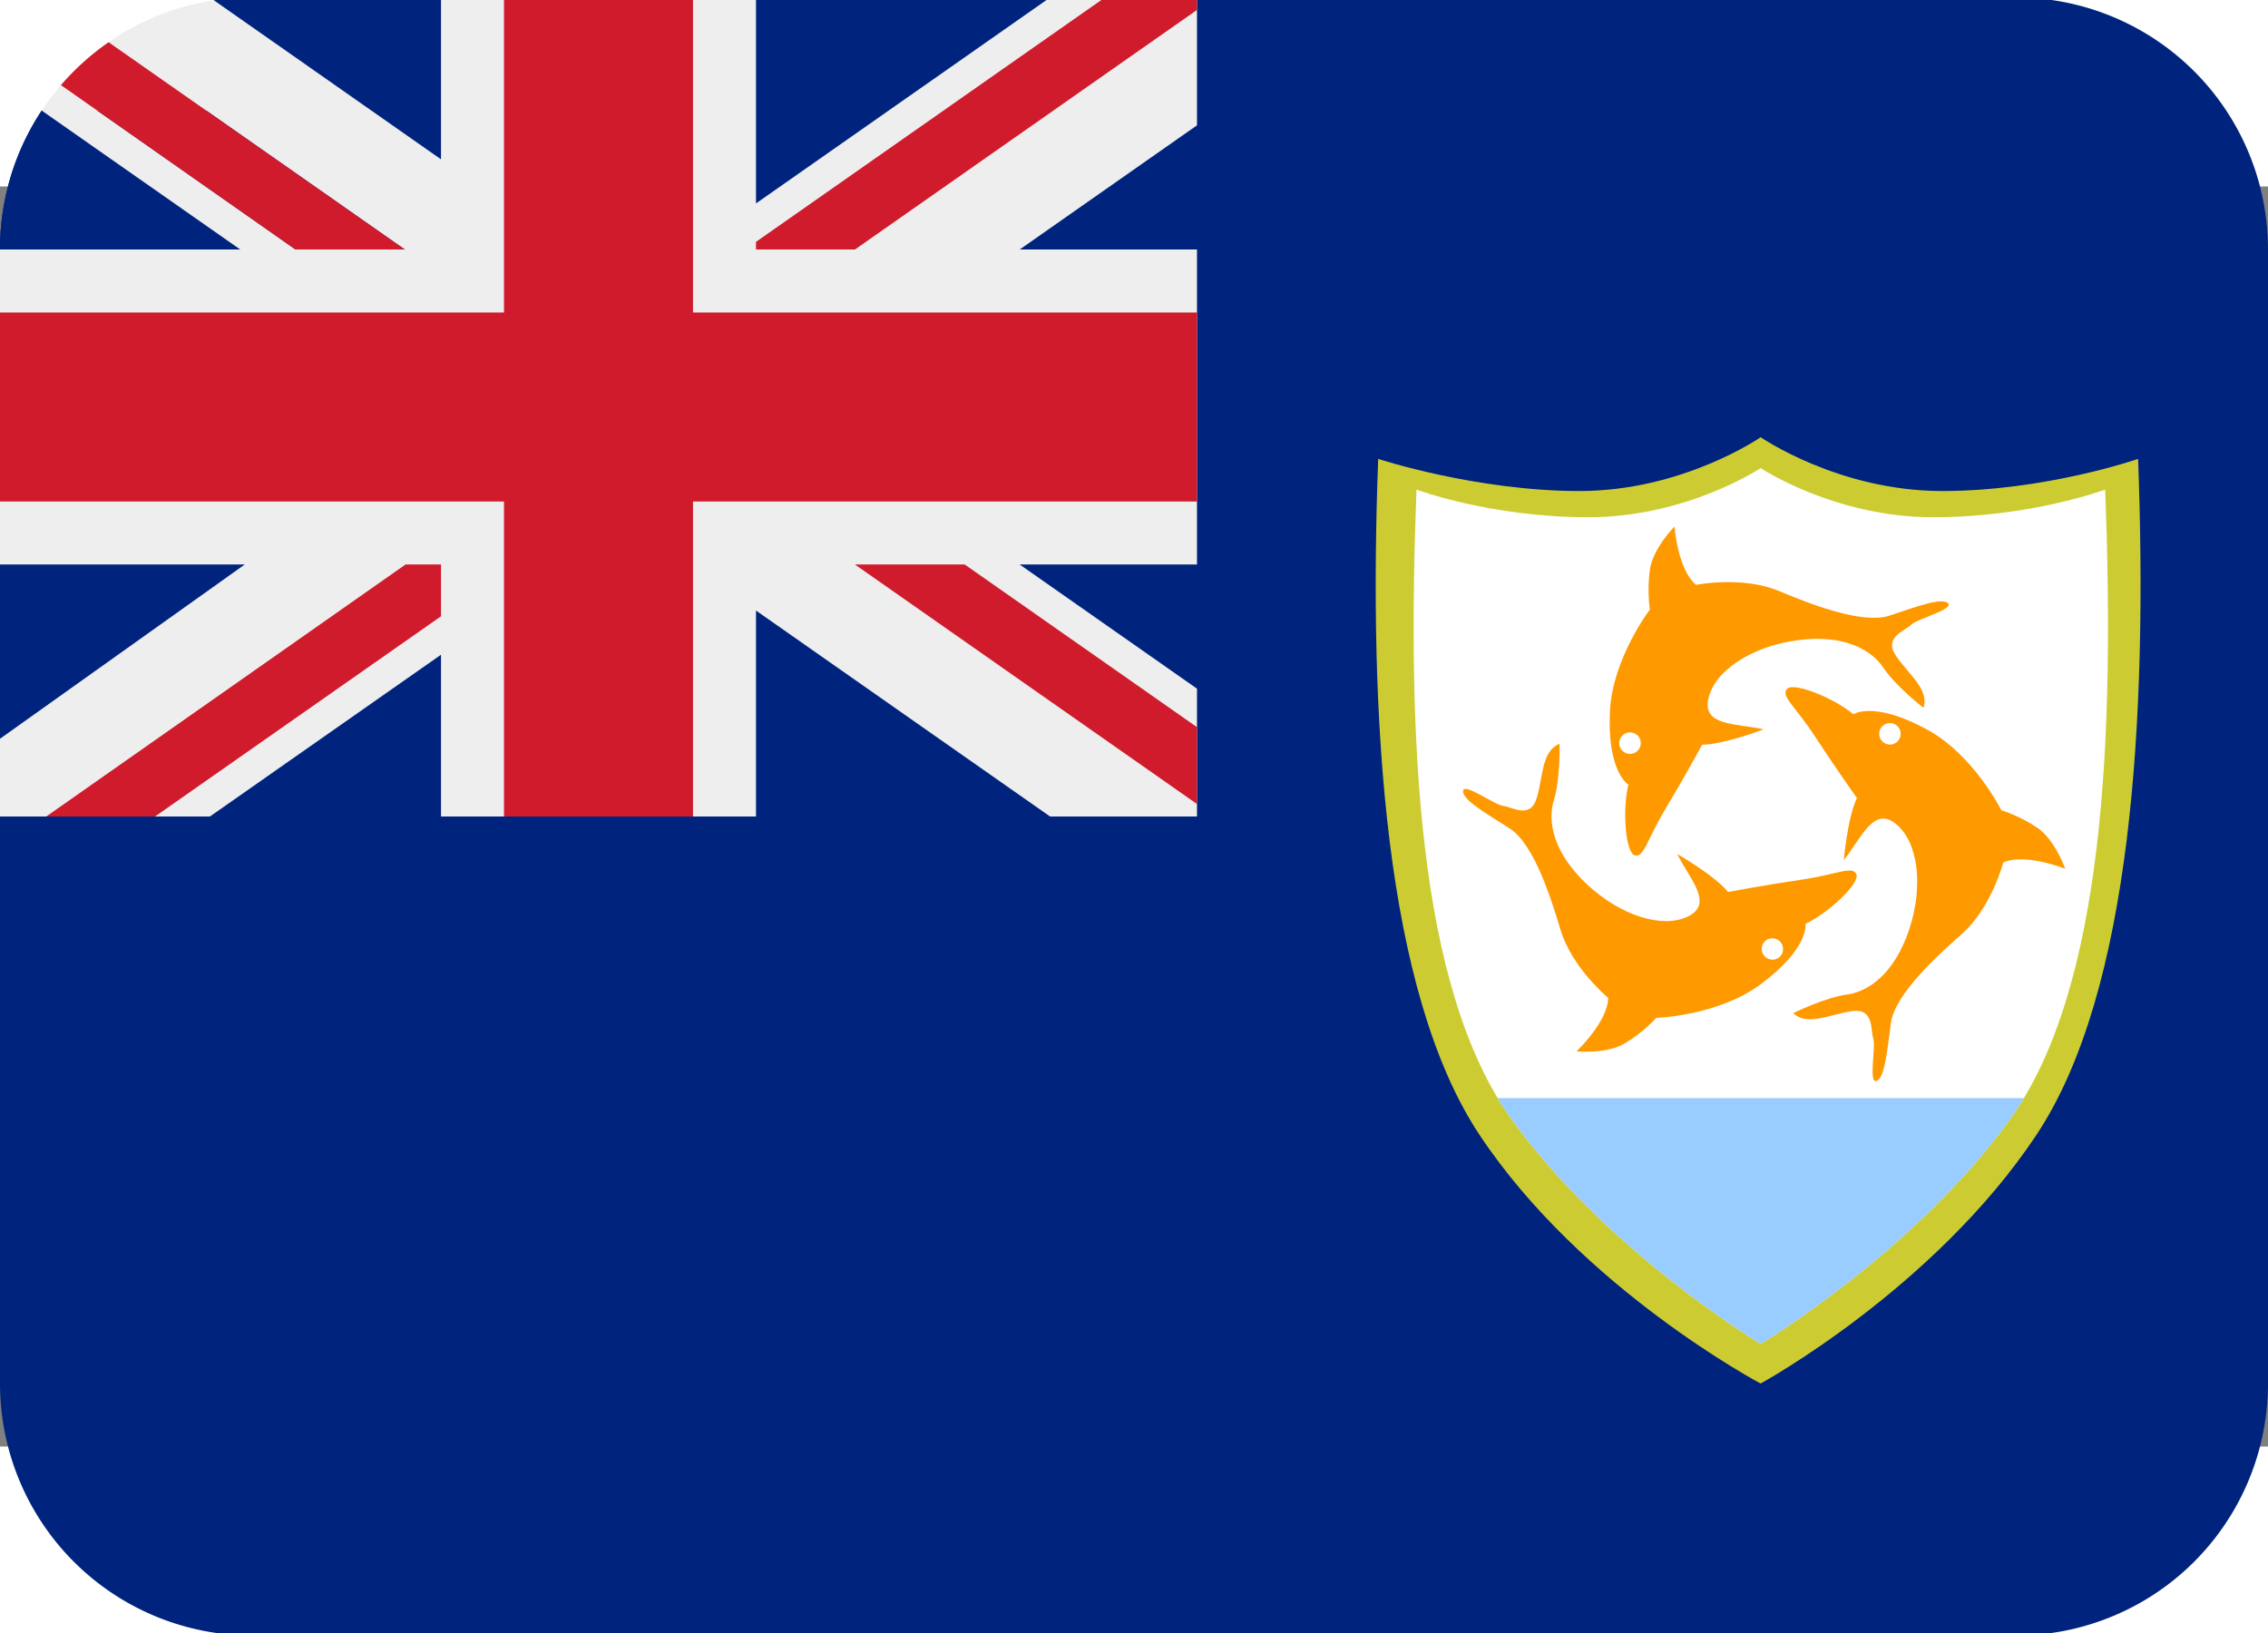 <svg xmlns="http://www.w3.org/2000/svg" width="1em" height="0.72em" viewBox="0 8 36 20"><rect x="0" y="8" width="36" height="20" fill="#808080" stroke="none"/><path fill="#00247d" d="M32 5H4c-.205 0-.407.015-.604.045l-.004 1.754l-2.73-.004A3.984 3.984 0 0 0 0 9v18a4 4 0 0 0 4 4h28a4 4 0 0 0 4-4V9a4 4 0 0 0-4-4"/><path fill="#cccc32" d="M33.938 12.324s-1.468.51-3.112.51c-1.643 0-2.879-.854-2.879-.854s-1.232.854-2.877.854c-1.644 0-3.194-.51-3.194-.51c-.154 4.121.1 8.458 1.609 10.73C25.108 25.498 27.946 27 27.946 27s2.754-1.502 4.378-3.946c1.512-2.272 1.768-6.61 1.614-10.73"/><path fill="#fff" d="M33.416 12.811s-1.175.439-2.734.439c-1.562 0-2.735-.78-2.735-.78s-1.171.78-2.732.78c-1.562 0-2.731-.439-2.731-.439c-.148 3.901 0 7.901 1.512 9.998c1.513 2.099 3.951 3.561 3.951 3.561s2.443-1.463 3.956-3.561c1.51-2.096 1.659-6.096 1.513-9.998"/><path fill="#f90" d="M26.58 13.397s.049.683.341.926c0 0 .732-.146 1.317.098c.463.193 1.317.536 1.756.39c.438-.146.829-.292.928-.195c.097.097-.489.244-.587.341c-.098.098-.438.196-.243.488c.196.293.537.537.439.83c0 0-.439-.341-.634-.634c-.196-.293-.635-.537-1.367-.439c-.732.098-1.316.488-1.413.927c-.098.438.438.39.877.487c0 0-.634.244-.975.244c0 0-.293.537-.586 1.024c-.292.488-.342.781-.487.732c-.146-.049-.196-.732-.098-1.122c0 0-.341-.195-.293-1.17c.042-.833.634-1.61.634-1.61s-.048-.292 0-.634c.05-.342.391-.683.391-.683"/><path fill="#fff" d="M26.044 16.835a.17.17 0 0 1-.171.171a.17.17 0 1 1 0-.341a.17.17 0 0 1 .171.17"/><path fill="#f90" d="M25.024 21.728s.499-.47.502-.85c0 0-.575-.475-.757-1.083c-.144-.48-.417-1.359-.808-1.607c-.392-.248-.751-.458-.738-.595c.015-.137.498.224.636.238c.137.014.428.217.532-.119c.104-.336.076-.755.364-.865c0 0 .014.556-.09.892c-.104.335-.015.83.522 1.335c.539.505 1.211.712 1.613.509c.402-.201.025-.585-.178-.988c0 0 .591.337.807.603c0 0 .601-.113 1.163-.195c.563-.082.82-.229.875-.084c.055.144-.443.613-.809.785c0 0 .066.387-.721.966c-.673.495-1.649.527-1.649.527s-.194.223-.491.4c-.292.179-.773.131-.773.131"/><path fill="#fff" d="M28.027 19.969a.171.171 0 0 1 .216.265a.17.17 0 0 1-.216-.265"/><path fill="#f90" d="M32.781 18.83s-.637-.256-.983-.1c0 0-.188.721-.664 1.141c-.377.334-1.059.95-1.12 1.408c-.06.459-.1.874-.229.919c-.13.045-.006-.545-.051-.676c-.045-.13.017-.48-.332-.433c-.348.047-.718.247-.938.032c0 0 .5-.246.848-.294c.348-.046.76-.335.993-1.034c.232-.702.138-1.398-.215-1.678c-.351-.28-.543.224-.823.577c0 0 .059-.679.208-.985c0 0-.354-.498-.664-.975c-.31-.477-.553-.648-.444-.759c.107-.109.744.145 1.051.404c0 0 .326-.222 1.182.249c.731.403 1.168 1.275 1.168 1.275s.285.084.571.278c.284.194.442.651.442.651"/><path fill="#fff" d="M29.925 16.841a.17.17 0 0 1-.079-.228a.17.17 0 1 1 .306.149a.17.17 0 0 1-.227.079"/><path fill="#9cf" d="M23.771 22.47c.071.118.146.232.225.34c1.513 2.099 3.951 3.561 3.951 3.561s2.443-1.463 3.956-3.561c.078-.108.152-.222.224-.34z"/><path fill="#00247d" d="M19 18V5H4c-.32 0-.604.045-.604.045l-.004 1.754l-2.73-.004S.62 6.854.535 7A3.988 3.988 0 0 0 0 9v9z"/><path fill="#eee" d="M19 5h-2.331L12 8.269V5H7v2.569L3.396 5.045a3.942 3.942 0 0 0-1.672.665L6.426 9H4.69L.967 6.391a4.15 4.15 0 0 0-.305.404L3.813 9H0v5h3.885L0 16.766V18h3.332L7 15.432V18h5v-3.269L16.668 18H19v-2.029L16.185 14H19V9h-2.814L19 7.029z"/><path fill="#cf1b2b" d="M11 5H8v5H0v3h8v5h3v-5h8v-3h-8z"/><path fill="#cf1b2b" d="M19 5h-1.461L12 8.879V9h1.571L19 5.198zm-17.276.71a4.052 4.052 0 0 0-.757.681L4.69 9h1.735zM6.437 14L.734 18h1.727L7 14.822V14zM19 17.802v-1.22L15.313 14H13.57z"/></svg>